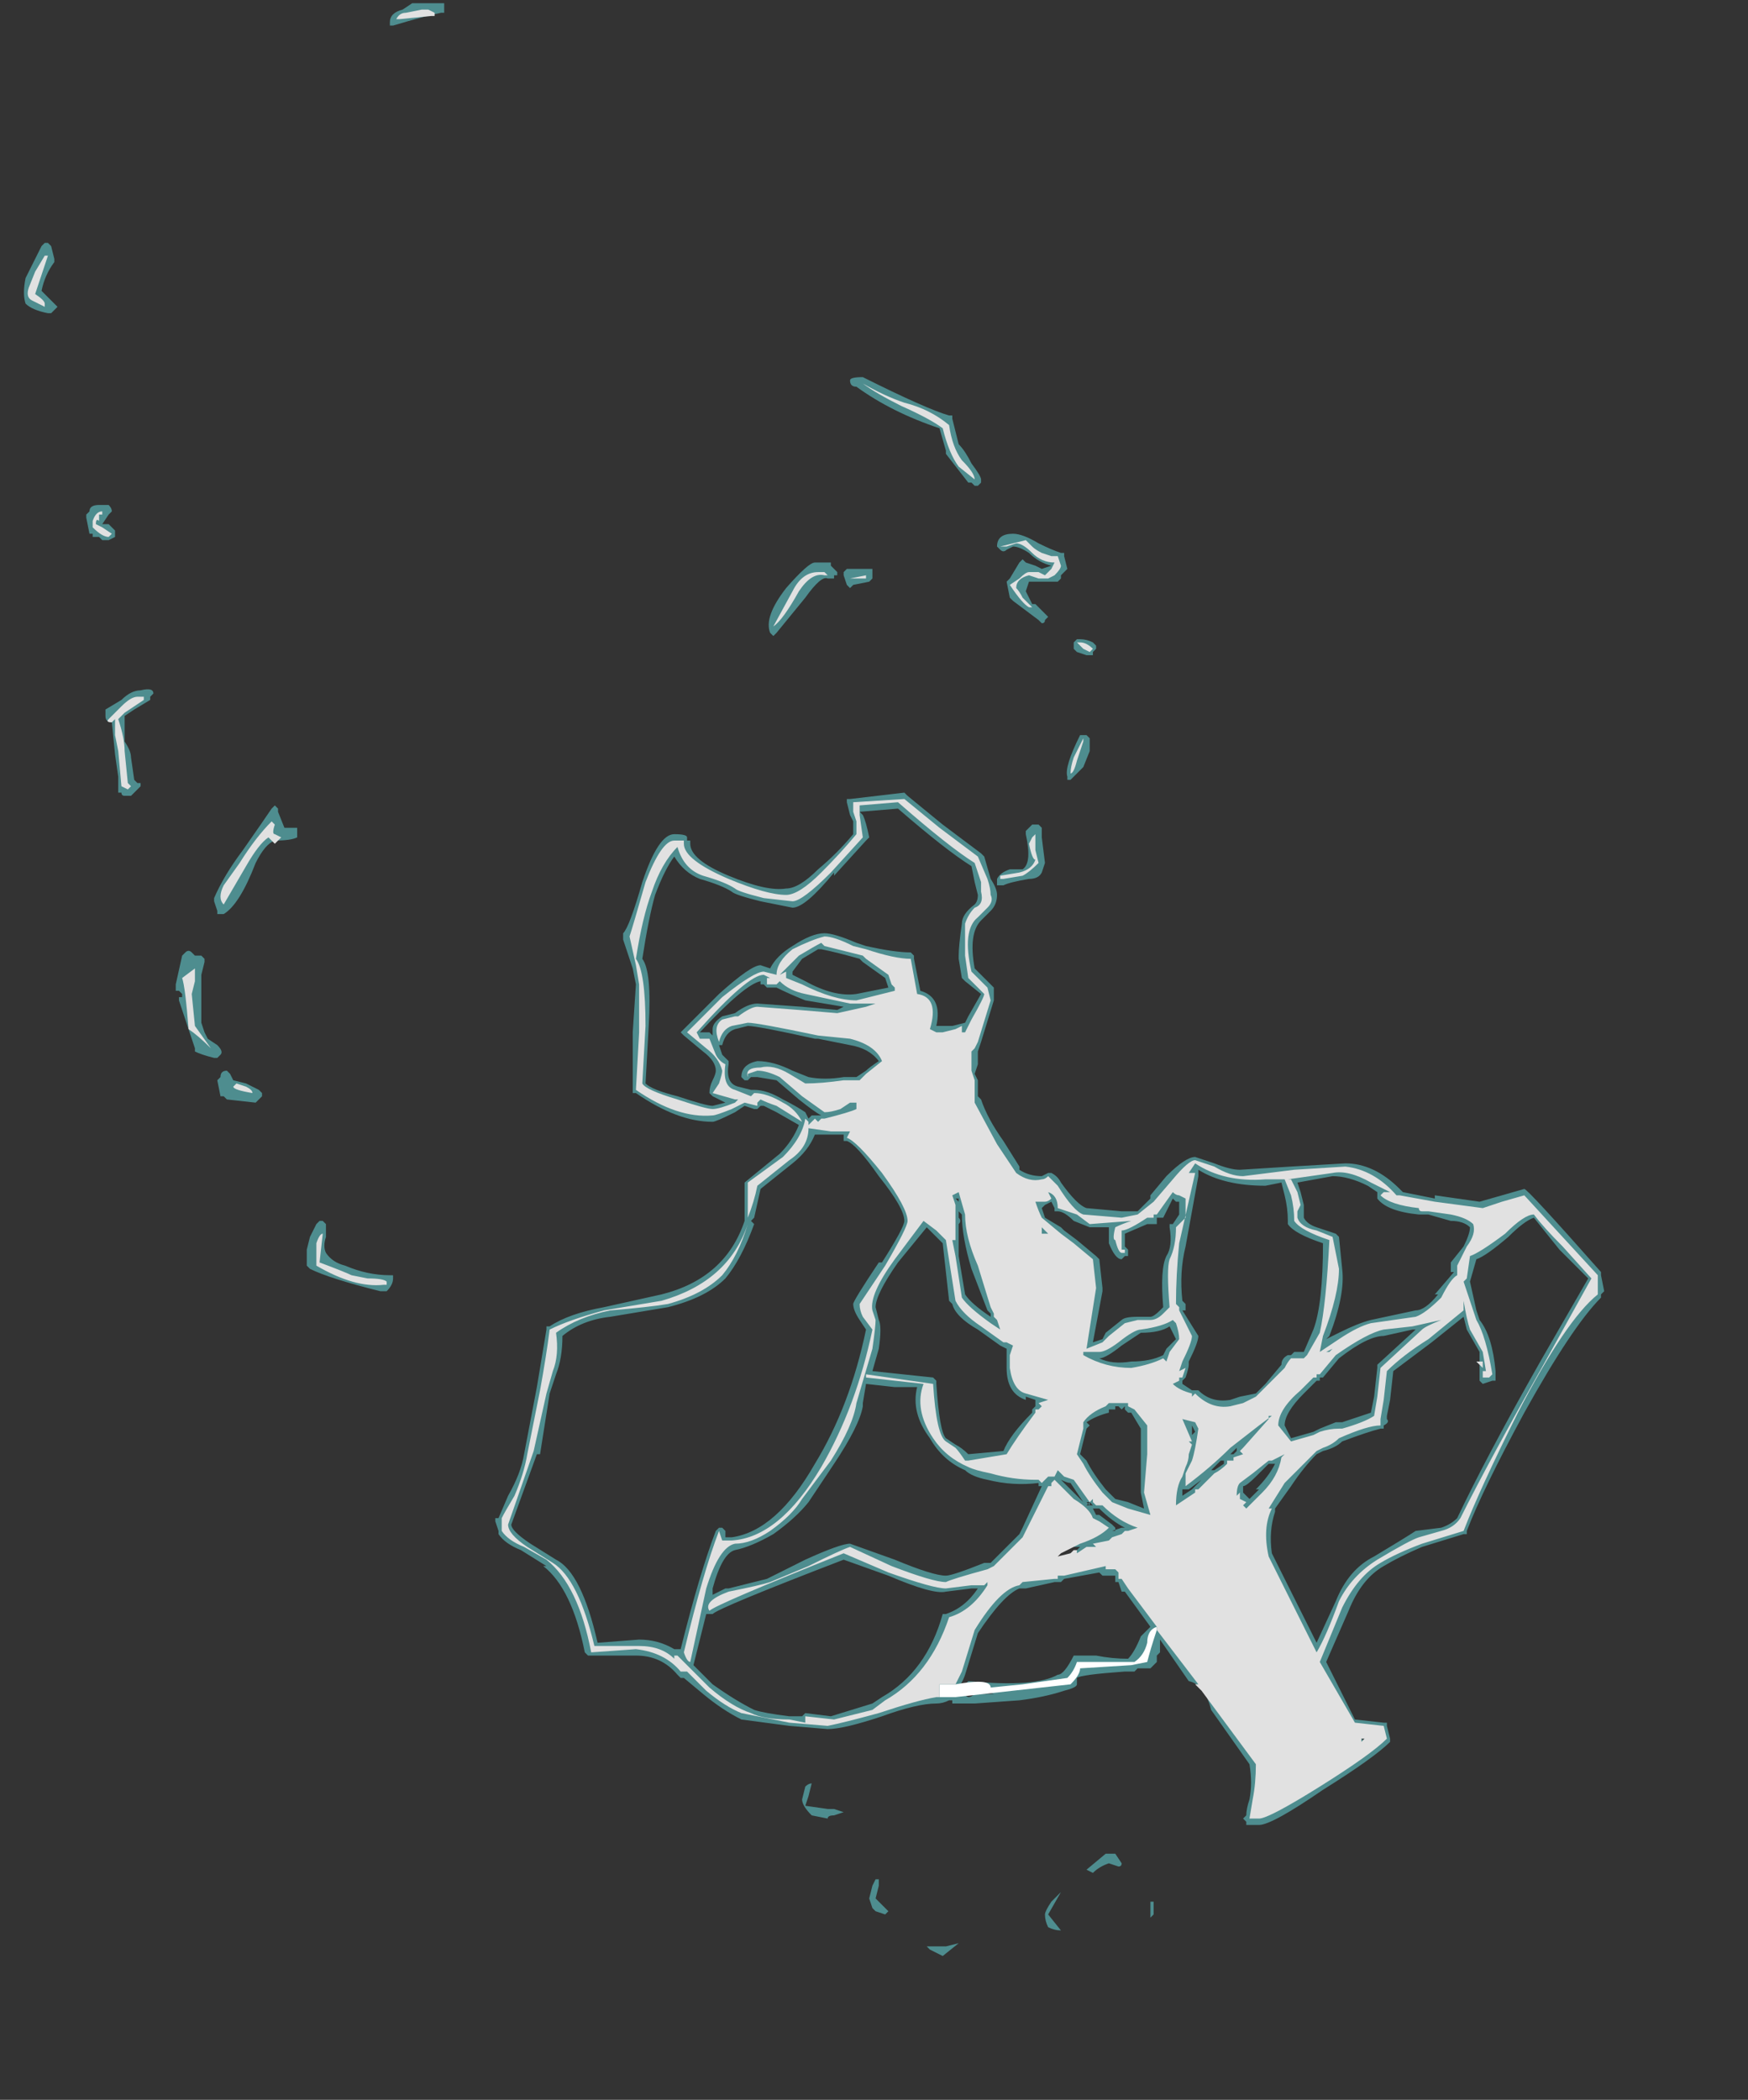 <?xml version="1.0" encoding="UTF-8" standalone="no"?>
<svg xmlns:ffdec="https://www.free-decompiler.com/flash" xmlns:xlink="http://www.w3.org/1999/xlink" ffdec:objectType="frame" height="229.95px" width="191.45px" xmlns="http://www.w3.org/2000/svg">
  <rect width="100%" height="100%" fill="#333333" stroke="none"/>
  <g transform="matrix(1.0, 0.0, 0.0, 1.0, 145.6, 196.35)">
    <use ffdec:characterId="1310" height="30.55" transform="matrix(7.0, 0.0, 0.0, 7.0, -143.15, -196.0)" width="24.75" xlink:href="#shape0"/>
  </g>
  <defs>
    <g id="shape0" transform="matrix(1.0, 0.0, 0.0, 1.0, 20.45, 28.0)">
      <path d="M-7.5 -11.7 L-8.0 -11.8 -8.05 -11.8 Q-8.95 -12.0 -9.1 -12.0 L-9.3 -11.95 Q-9.45 -11.9 -9.5 -11.7 L-9.55 -11.7 -9.5 -11.55 -9.4 -11.45 -9.4 -11.4 Q-9.45 -11.1 -9.25 -11.05 L-9.05 -11.0 -9.0 -11.0 Q-8.8 -11.0 -8.55 -10.85 -8.35 -10.75 -8.2 -10.65 L-8.15 -10.55 -8.1 -10.6 -7.95 -10.6 Q-8.05 -10.65 -8.3 -10.85 L-8.65 -11.15 -8.95 -11.2 -9.05 -11.2 -9.1 -11.15 -9.15 -11.15 -9.2 -11.2 Q-9.2 -11.4 -8.95 -11.45 -8.7 -11.45 -8.4 -11.3 L-8.15 -11.2 Q-7.9 -11.15 -7.6 -11.2 L-7.4 -11.2 -7.25 -11.3 Q-7.2 -11.35 -7.05 -11.45 -7.2 -11.65 -7.5 -11.7 M-8.65 -12.6 L-8.8 -12.6 -8.85 -12.65 -8.9 -12.65 -8.9 -12.7 Q-9.15 -12.65 -9.85 -11.9 L-9.7 -11.9 -9.65 -11.85 -9.65 -11.95 Q-9.65 -12.05 -9.5 -12.15 L-9.3 -12.2 Q-9.1 -12.35 -8.95 -12.35 L-8.25 -12.3 -7.7 -12.25 -7.6 -12.3 -8.2 -12.4 Q-8.45 -12.5 -8.65 -12.6 M-6.9 -12.6 L-6.95 -12.75 -7.3 -13.0 -7.35 -13.05 Q-7.7 -13.15 -7.95 -13.2 L-8.0 -13.2 -8.25 -13.05 -8.4 -12.85 -8.4 -12.8 -8.2 -12.7 Q-7.75 -12.45 -7.4 -12.5 L-6.9 -12.6 M-7.0 -12.95 L-6.95 -13.0 -7.0 -13.0 -7.0 -12.95 M-2.5 -7.3 Q-2.65 -7.2 -2.95 -7.2 L-3.25 -7.0 Q-3.5 -6.8 -3.6 -6.8 -3.4 -6.7 -3.1 -6.75 -2.8 -6.75 -2.6 -6.85 L-2.55 -6.95 -2.4 -7.1 -2.5 -7.3 M-0.75 -9.55 L-1.0 -9.5 Q-1.65 -9.5 -2.05 -9.75 L-2.05 -9.65 -2.25 -8.55 Q-2.35 -8.15 -2.3 -7.7 L-2.25 -7.65 -2.25 -7.55 -2.3 -7.55 -2.05 -7.15 Q-2.05 -7.05 -2.2 -6.75 L-2.2 -6.7 Q-2.2 -6.65 -2.25 -6.5 L-2.3 -6.45 -2.3 -6.4 -2.15 -6.3 -2.05 -6.3 Q-1.85 -6.1 -1.55 -6.15 L-1.4 -6.2 -1.15 -6.25 -1.0 -6.4 -0.75 -6.7 Q-0.75 -6.8 -0.65 -6.85 L-0.6 -6.85 -0.55 -6.9 -0.4 -6.9 -0.25 -7.25 Q-0.1 -7.65 -0.1 -8.6 -0.55 -8.75 -0.65 -8.9 L-0.65 -8.95 Q-0.65 -9.15 -0.7 -9.35 L-0.75 -9.55 M-4.4 -9.5 L-4.45 -9.55 -4.5 -9.4 -4.4 -9.5 M-5.8 -9.0 Q-5.75 -8.95 -5.8 -8.9 L-5.8 -8.4 -5.7 -7.8 Q-5.6 -7.65 -5.3 -7.45 L-5.3 -7.5 -5.35 -7.55 -5.6 -8.2 Q-5.75 -8.7 -5.75 -9.05 L-5.8 -9.1 -5.8 -9.0 M-4.3 -9.1 L-4.3 -9.15 -4.35 -9.25 -4.45 -9.2 -4.5 -9.15 -4.45 -9.0 -4.2 -8.85 -4.15 -8.8 -3.95 -8.65 -3.65 -8.4 -3.6 -8.35 -3.55 -7.9 -3.55 -7.85 -3.7 -7.05 -3.55 -7.1 -3.5 -7.2 -3.25 -7.4 Q-3.2 -7.45 -3.0 -7.45 L-2.8 -7.45 Q-2.75 -7.45 -2.65 -7.55 L-2.6 -7.6 Q-2.65 -8.2 -2.55 -8.4 -2.45 -8.55 -2.5 -8.85 L-2.5 -8.9 -2.45 -8.9 -2.35 -9.05 -2.35 -9.25 -2.4 -9.25 -2.45 -9.3 -2.6 -9.0 -2.7 -9.0 -2.7 -8.9 -2.85 -8.9 -3.2 -8.75 -3.2 -8.55 -3.15 -8.5 -3.15 -8.4 -3.2 -8.4 -3.25 -8.35 Q-3.35 -8.35 -3.45 -8.6 L-3.45 -8.85 -3.75 -8.85 -4.0 -8.95 Q-4.15 -9.1 -4.25 -9.1 L-4.3 -9.1 M-12.1 -6.55 L-12.2 -6.25 -12.35 -5.3 -12.4 -5.3 -12.8 -4.2 Q-12.8 -4.1 -12.5 -3.9 L-12.1 -3.65 Q-11.7 -3.45 -11.45 -2.35 L-10.8 -2.4 Q-10.5 -2.4 -10.25 -2.25 L-10.15 -2.25 Q-9.85 -3.45 -9.6 -4.1 L-9.55 -4.15 -9.5 -4.15 -9.45 -4.1 -9.45 -4.0 -9.35 -4.0 Q-8.65 -4.1 -8.05 -5.15 -7.5 -6.05 -7.25 -7.25 L-7.35 -7.4 Q-7.45 -7.55 -7.45 -7.65 -7.45 -7.7 -7.05 -8.3 L-7.0 -8.3 Q-6.65 -8.85 -6.65 -8.95 -6.65 -9.15 -7.05 -9.65 -7.4 -10.15 -7.55 -10.2 L-7.6 -10.2 -7.6 -10.3 -8.05 -10.3 Q-8.15 -10.05 -8.4 -9.85 L-8.9 -9.45 -9.0 -9.0 -9.05 -8.95 -9.0 -8.9 Q-9.2 -8.35 -9.45 -8.05 -9.75 -7.75 -10.35 -7.6 L-11.25 -7.45 Q-11.7 -7.4 -12.0 -7.15 -12.0 -6.8 -12.1 -6.55 M-17.7 -13.1 L-17.65 -13.1 -17.6 -13.05 -17.6 -13.0 -17.65 -12.8 -17.65 -12.05 -17.6 -11.9 -17.55 -11.8 -17.4 -11.7 Q-17.3 -11.6 -17.35 -11.55 L-17.4 -11.5 -17.45 -11.5 Q-17.65 -11.55 -17.75 -11.6 L-17.75 -11.65 Q-17.95 -12.25 -18.0 -12.4 L-18.0 -12.45 -17.95 -12.45 -17.95 -12.5 -18.0 -12.55 -18.05 -12.55 -18.05 -12.65 -17.95 -13.1 -17.9 -13.15 Q-17.85 -13.2 -17.8 -13.15 L-17.75 -13.1 -17.7 -13.1 M-15.85 -8.9 L-15.8 -8.95 -15.75 -8.95 -15.7 -8.9 -15.7 -8.7 Q-15.75 -8.55 -15.7 -8.45 -15.6 -8.3 -15.4 -8.25 -15.05 -8.1 -14.7 -8.1 L-14.65 -8.1 -14.65 -8.05 Q-14.65 -7.95 -14.75 -7.85 L-14.85 -7.85 Q-15.65 -8.05 -15.95 -8.2 L-16.0 -8.25 -16.0 -8.5 -15.95 -8.7 -15.85 -8.9 M-17.25 -11.3 L-17.2 -11.25 -17.15 -11.15 -16.95 -11.1 -16.75 -11.0 -16.7 -10.95 -16.7 -10.9 -16.8 -10.8 -17.25 -10.85 -17.3 -10.9 -17.35 -10.9 -17.4 -11.15 -17.35 -11.2 Q-17.35 -11.3 -17.25 -11.3 M-16.5 -15.45 L-16.45 -15.4 -16.45 -15.35 -16.35 -15.1 -16.15 -15.1 -16.15 -14.95 Q-16.25 -14.9 -16.5 -14.9 -16.65 -14.85 -16.8 -14.55 -17.05 -13.9 -17.3 -13.75 L-17.4 -13.75 -17.4 -13.8 -17.45 -13.95 -17.45 -14.0 Q-17.3 -14.35 -17.0 -14.75 -16.65 -15.25 -16.55 -15.4 L-16.5 -15.45 M-18.45 -17.1 L-18.7 -16.95 -18.85 -16.85 -18.85 -16.45 Q-18.75 -16.3 -18.75 -16.2 L-18.7 -15.85 -18.65 -15.8 -18.6 -15.8 -18.6 -15.75 -18.75 -15.6 -18.85 -15.6 Q-18.9 -15.6 -18.9 -15.65 L-18.95 -15.65 -18.95 -15.9 -19.0 -16.25 -19.05 -16.75 Q-19.15 -16.75 -19.15 -16.85 L-19.15 -16.95 -18.9 -17.1 Q-18.75 -17.25 -18.6 -17.25 -18.4 -17.3 -18.4 -17.2 L-18.45 -17.15 -18.45 -17.1 M-19.15 -20.15 L-19.1 -20.15 Q-19.05 -20.1 -19.05 -20.05 L-19.1 -20.0 -19.2 -19.85 -19.1 -19.85 -19.0 -19.75 -19.0 -19.65 -19.1 -19.6 -19.2 -19.6 -19.25 -19.65 -19.35 -19.65 -19.35 -19.7 -19.4 -19.7 -19.45 -19.95 -19.45 -20.0 -19.4 -20.05 Q-19.4 -20.15 -19.25 -20.15 L-19.15 -20.15 M-20.4 -23.3 Q-20.45 -23.45 -20.4 -23.7 L-20.15 -24.2 -20.1 -24.25 -20.05 -24.25 -20.0 -24.2 -19.95 -24.0 -19.95 -23.95 Q-20.1 -23.75 -20.15 -23.5 L-19.9 -23.25 -20.0 -23.15 -20.05 -23.15 Q-20.3 -23.2 -20.4 -23.3 M-13.9 -28.0 L-13.85 -28.0 -13.85 -27.85 -13.9 -27.85 Q-14.15 -27.8 -14.65 -27.65 L-14.7 -27.65 -14.7 -27.7 Q-14.7 -27.85 -14.5 -27.9 L-14.35 -28.0 -13.9 -28.0 M-4.6 -15.15 L-4.55 -15.15 -4.5 -15.1 -4.5 -14.95 -4.45 -14.55 -4.5 -14.4 Q-4.55 -14.3 -4.7 -14.3 -5.0 -14.25 -5.1 -14.2 L-5.2 -14.2 -5.2 -14.3 Q-5.15 -14.4 -5.0 -14.45 L-4.8 -14.45 Q-4.65 -14.55 -4.75 -15.0 L-4.75 -15.05 -4.65 -15.15 -4.6 -15.15 M-3.75 -16.3 L-3.85 -16.05 -4.05 -15.85 -4.1 -15.85 -4.1 -15.9 Q-4.15 -16.05 -3.9 -16.55 L-3.8 -16.55 -3.75 -16.5 -3.75 -16.3 M-4.0 -17.9 L-4.0 -18.0 -3.95 -18.05 -3.9 -18.05 Q-3.8 -18.05 -3.7 -18.0 L-3.65 -17.95 -3.65 -17.9 -3.7 -17.85 -3.7 -17.8 -3.8 -17.8 -3.95 -17.85 -4.0 -17.9 M-4.95 -19.5 L-5.05 -19.45 Q-5.1 -19.4 -5.15 -19.45 L-5.2 -19.5 Q-5.2 -19.7 -4.95 -19.7 -4.8 -19.7 -4.55 -19.55 -4.35 -19.45 -4.2 -19.4 L-4.15 -19.4 -4.15 -19.35 -4.1 -19.15 -4.2 -19.05 -4.2 -19.0 -4.25 -18.95 -4.7 -18.95 -4.75 -18.8 -4.65 -18.6 -4.6 -18.6 -4.4 -18.4 -4.45 -18.35 Q-4.45 -18.3 -4.5 -18.3 L-4.55 -18.35 -4.95 -18.65 -5.0 -18.7 -5.05 -18.95 -5.0 -19.0 -4.85 -19.25 -4.8 -19.3 -4.75 -19.25 -4.6 -19.2 -4.5 -19.15 -4.35 -19.2 Q-4.55 -19.25 -4.7 -19.4 -4.85 -19.5 -4.95 -19.5 M-9.85 -14.3 Q-10.1 -14.4 -10.25 -14.65 -10.4 -14.45 -10.55 -14.05 -10.65 -13.7 -10.75 -13.05 -10.6 -12.85 -10.65 -12.0 L-10.7 -11.1 Q-10.6 -11.0 -10.2 -10.9 -9.75 -10.75 -9.65 -10.75 L-9.45 -10.8 -9.65 -10.9 -9.7 -10.95 Q-9.7 -11.05 -9.65 -11.15 -9.6 -11.25 -9.6 -11.3 -9.6 -11.45 -9.8 -11.6 L-10.1 -11.85 -10.15 -11.9 -9.55 -12.5 Q-9.05 -12.95 -8.9 -12.95 L-8.75 -12.9 Q-8.65 -13.1 -8.4 -13.25 -8.1 -13.45 -7.9 -13.45 -7.75 -13.45 -7.4 -13.3 L-7.25 -13.25 Q-6.8 -13.15 -6.55 -13.15 L-6.5 -13.1 -6.5 -13.05 -6.4 -12.55 Q-6.05 -12.45 -6.15 -12.0 L-5.9 -12.0 -5.7 -12.05 -5.65 -12.15 -5.45 -12.5 -5.7 -12.7 -5.75 -12.75 -5.8 -13.05 -5.8 -13.1 Q-5.8 -13.25 -5.75 -13.6 -5.75 -13.75 -5.55 -13.9 -5.5 -13.95 -5.5 -14.05 L-5.55 -14.25 -5.6 -14.5 Q-6.0 -14.75 -6.75 -15.4 L-7.35 -15.35 -7.3 -15.3 Q-7.25 -15.2 -7.2 -14.95 L-7.25 -14.9 -7.75 -14.35 -7.75 -14.4 Q-8.2 -13.85 -8.4 -13.85 L-8.9 -13.95 Q-9.3 -14.05 -9.35 -14.1 -9.5 -14.2 -9.85 -14.3 M-7.75 -19.05 L-7.75 -19.0 -7.85 -19.0 Q-7.95 -19.05 -8.2 -18.7 L-8.65 -18.15 -8.7 -18.1 -8.75 -18.15 Q-8.85 -18.4 -8.5 -18.85 -8.15 -19.25 -8.05 -19.25 L-7.8 -19.25 -7.8 -19.2 -7.7 -19.1 -7.7 -19.05 -7.75 -19.05 M-7.6 -19.05 L-7.6 -19.1 -7.55 -19.15 -7.15 -19.15 -7.15 -19.0 -7.2 -18.95 -7.45 -18.9 -7.5 -18.85 -7.55 -18.9 -7.6 -19.05 M-7.3 -22.15 Q-6.3 -21.65 -5.95 -21.55 L-5.9 -21.55 -5.9 -21.5 -5.8 -21.1 Q-5.7 -21.0 -5.6 -20.8 -5.45 -20.6 -5.45 -20.55 L-5.45 -20.5 -5.5 -20.45 -5.55 -20.45 -5.6 -20.5 -5.65 -20.5 -6.0 -20.95 -6.0 -21.0 -6.1 -21.35 Q-6.85 -21.6 -7.4 -22.0 -7.5 -22.0 -7.5 -22.1 -7.5 -22.15 -7.3 -22.15 M0.6 -0.85 L0.5 -0.85 0.55 -0.8 0.6 -0.85 M2.8 -8.7 Q2.45 -8.4 2.3 -8.35 L2.2 -8.0 2.3 -7.55 2.35 -7.4 Q2.55 -7.15 2.6 -6.6 L2.6 -6.45 2.55 -6.45 2.4 -6.4 2.35 -6.45 2.35 -6.7 2.3 -6.75 2.35 -6.75 2.35 -6.9 2.15 -7.25 2.1 -7.45 1.6 -7.05 1.0 -6.6 0.95 -6.15 0.9 -5.9 0.9 -5.85 Q0.95 -5.8 0.85 -5.75 L0.85 -5.7 0.8 -5.7 Q0.6 -5.65 0.2 -5.5 0.1 -5.4 -0.1 -5.35 L-0.2 -5.3 Q-0.4 -5.1 -0.6 -4.8 L-0.85 -4.45 -0.85 -4.4 Q-0.95 -4.1 -0.9 -3.75 L-0.2 -2.35 0.1 -3.0 Q0.3 -3.5 0.7 -3.7 1.2 -4.0 1.35 -4.1 L1.75 -4.15 Q1.9 -4.2 2.0 -4.3 2.45 -5.25 3.3 -6.75 L4.05 -8.05 3.6 -8.5 3.2 -9.0 Q3.05 -8.95 2.8 -8.7 M1.3 -7.25 L0.85 -7.15 Q0.6 -7.15 0.15 -6.8 L-0.1 -6.5 -0.15 -6.5 -0.15 -6.45 -0.2 -6.45 -0.4 -6.25 Q-0.7 -5.95 -0.7 -5.75 L-0.6 -5.55 -0.25 -5.65 -0.15 -5.7 0.1 -5.8 0.2 -5.8 0.65 -5.95 0.7 -6.2 0.75 -6.65 0.75 -6.7 1.35 -7.25 1.3 -7.25 M1.55 -9.05 L1.4 -9.05 Q0.9 -9.1 0.75 -9.3 L0.75 -9.4 0.6 -9.5 Q0.3 -9.65 0.05 -9.65 L-0.5 -9.55 -0.45 -9.4 -0.4 -9.2 -0.4 -9.0 Q-0.35 -8.9 -0.2 -8.85 L0.1 -8.75 0.15 -8.7 0.2 -8.2 Q0.25 -7.8 0.0 -7.15 L-0.05 -7.1 0.15 -7.2 Q0.45 -7.35 0.65 -7.4 L1.35 -7.55 Q1.5 -7.55 1.7 -7.8 L1.65 -7.8 1.95 -8.15 1.9 -8.15 1.9 -8.3 2.1 -8.55 Q2.2 -8.75 2.2 -8.85 2.1 -8.95 1.9 -8.95 L1.55 -9.05 M1.65 -9.3 L1.65 -9.35 2.35 -9.25 3.05 -9.45 Q3.1 -9.45 4.25 -8.15 L4.25 -8.1 4.3 -7.85 4.25 -7.8 4.25 -7.75 Q3.8 -7.3 3.05 -5.95 2.4 -4.75 2.15 -4.1 L2.15 -4.05 2.1 -4.05 1.45 -3.85 Q1.1 -3.7 0.85 -3.55 0.5 -3.35 0.3 -2.85 L-0.05 -2.05 0.4 -1.15 0.85 -1.1 0.9 -1.1 0.9 -1.05 0.95 -0.85 0.95 -0.8 Q0.7 -0.55 -0.1 -0.05 -0.9 0.5 -1.1 0.5 L-1.3 0.5 -1.3 0.45 -1.35 0.4 -1.3 0.35 Q-1.3 0.25 -1.25 0.1 -1.2 -0.15 -1.25 -0.45 L-1.85 -1.3 Q-1.95 -1.7 -2.2 -1.75 L-2.65 -2.4 -2.65 -2.2 -2.7 -2.15 -2.7 -2.05 -2.8 -1.95 -3.0 -1.95 -3.05 -1.9 -3.2 -1.9 Q-3.9 -1.85 -3.95 -1.8 L-3.95 -1.7 Q-3.95 -1.65 -4.15 -1.6 -4.45 -1.5 -4.85 -1.45 L-5.55 -1.4 -5.9 -1.4 -5.9 -1.45 -5.95 -1.45 Q-6.05 -1.4 -6.15 -1.4 -6.45 -1.4 -7.0 -1.2 -7.6 -1.0 -7.85 -1.0 L-8.45 -1.05 -9.2 -1.15 Q-9.5 -1.3 -9.8 -1.55 L-10.1 -1.8 -10.15 -1.8 -10.2 -1.85 Q-10.45 -2.15 -10.85 -2.15 L-11.6 -2.15 -11.65 -2.2 Q-11.85 -3.2 -12.3 -3.55 L-12.25 -3.55 -12.65 -3.8 Q-12.9 -3.9 -13.0 -4.05 L-13.0 -4.1 -13.05 -4.25 -13.05 -4.3 -13.0 -4.3 -12.85 -4.65 Q-12.65 -5.0 -12.6 -5.3 L-12.4 -6.35 -12.25 -7.25 -12.25 -7.3 -12.2 -7.3 Q-11.9 -7.5 -11.35 -7.6 L-10.45 -7.8 Q-9.45 -8.05 -9.15 -8.95 L-9.15 -9.55 -8.6 -10.0 Q-8.4 -10.2 -8.3 -10.45 L-8.65 -10.65 -8.85 -10.75 -8.9 -10.75 -8.95 -10.7 -9.0 -10.7 -9.15 -10.75 -9.3 -10.65 Q-9.6 -10.5 -9.65 -10.5 -10.2 -10.5 -10.85 -10.95 L-10.9 -10.95 -10.9 -11.9 -10.85 -12.65 -10.9 -12.9 -11.05 -13.35 -11.05 -13.45 Q-10.95 -13.55 -10.75 -14.25 -10.5 -15.0 -10.25 -15.0 -10.05 -15.0 -10.05 -14.95 L-10.05 -14.9 -10.0 -14.9 -10.0 -14.85 Q-10.0 -14.6 -9.4 -14.35 -8.8 -14.1 -8.5 -14.15 -8.3 -14.15 -8.0 -14.45 -7.7 -14.7 -7.45 -15.0 L-7.45 -15.2 -7.5 -15.3 -7.55 -15.5 -7.55 -15.55 -7.5 -15.55 -6.65 -15.65 -6.6 -15.6 -6.05 -15.15 -5.45 -14.7 -5.4 -14.65 -5.3 -14.3 Q-5.2 -14.15 -5.2 -14.05 -5.2 -13.9 -5.3 -13.8 L-5.45 -13.65 Q-5.65 -13.45 -5.55 -12.9 L-5.25 -12.6 -5.25 -12.4 -5.45 -11.75 -5.5 -11.6 -5.5 -11.4 -5.55 -11.25 -5.5 -11.15 -5.5 -10.9 -5.45 -10.85 Q-5.35 -10.55 -5.1 -10.2 L-4.85 -9.8 -4.85 -9.75 Q-4.7 -9.65 -4.5 -9.65 L-4.4 -9.7 -4.35 -9.7 Q-4.25 -9.65 -4.2 -9.55 -3.95 -9.2 -3.8 -9.15 L-3.25 -9.1 -3.0 -9.1 -2.8 -9.3 -2.8 -9.35 -2.55 -9.65 Q-2.25 -9.95 -2.1 -9.95 L-1.8 -9.85 Q-1.55 -9.75 -1.4 -9.75 L-0.6 -9.8 0.25 -9.85 Q0.7 -9.85 1.1 -9.45 L1.15 -9.4 1.65 -9.3 M-5.85 -9.3 L-5.8 -9.25 -5.8 -9.3 -5.85 -9.3 M-9.65 -2.8 L-9.75 -2.8 -9.95 -2.0 -9.65 -1.7 Q-9.3 -1.45 -9.0 -1.3 -8.85 -1.25 -8.45 -1.2 L-8.25 -1.2 -8.2 -1.25 -7.8 -1.2 -7.15 -1.4 -7.0 -1.5 Q-6.3 -1.9 -6.05 -2.8 L-6.0 -2.8 Q-5.7 -2.9 -5.5 -3.2 L-5.6 -3.2 -6.0 -3.15 Q-6.2 -3.1 -6.9 -3.4 L-7.6 -3.65 Q-9.55 -2.9 -9.65 -2.8 M-6.8 -6.35 L-7.25 -6.4 -7.3 -6.1 -7.3 -6.05 Q-7.35 -5.75 -7.75 -5.15 L-8.15 -4.55 Q-8.35 -4.3 -8.7 -4.05 -9.05 -3.85 -9.3 -3.8 -9.5 -3.75 -9.65 -3.2 L-9.65 -3.1 -9.45 -3.2 -9.4 -3.2 -8.8 -3.35 -8.2 -3.65 Q-7.65 -3.9 -7.5 -3.9 L-6.8 -3.65 Q-6.2 -3.4 -6.0 -3.4 -5.9 -3.4 -5.4 -3.6 L-5.3 -3.6 -4.85 -4.05 -4.8 -4.15 -4.5 -4.8 -4.55 -4.8 -4.55 -4.85 Q-4.95 -4.8 -5.35 -4.9 -5.6 -4.95 -5.7 -5.05 -6.05 -5.2 -6.25 -5.55 -6.55 -5.95 -6.45 -6.35 L-6.8 -6.35 M-6.1 -8.65 L-6.3 -8.85 -6.75 -8.3 Q-7.1 -7.8 -7.1 -7.6 L-7.05 -7.4 Q-7.0 -7.3 -7.05 -6.95 L-7.15 -6.6 -6.2 -6.5 -6.15 -6.45 -6.15 -6.4 Q-6.1 -5.65 -6.0 -5.55 L-5.85 -5.45 Q-5.75 -5.4 -5.65 -5.3 L-5.1 -5.35 Q-5.0 -5.6 -4.65 -5.95 L-4.65 -6.0 -4.6 -6.05 -4.6 -6.15 -4.75 -6.2 -4.75 -6.15 Q-5.05 -6.25 -5.05 -6.65 L-5.05 -6.95 -5.15 -7.0 -5.5 -7.25 Q-5.85 -7.45 -5.9 -7.65 L-5.95 -7.7 -6.05 -8.6 -6.1 -8.65 M-8.1 -0.15 L-8.15 0.05 -8.2 0.2 -7.85 0.25 -7.75 0.25 -7.6 0.3 -7.75 0.35 Q-7.85 0.35 -7.85 0.4 L-8.1 0.35 Q-8.25 0.2 -8.25 0.1 L-8.2 -0.1 Q-8.15 -0.15 -8.1 -0.15 M-2.15 -5.6 L-2.1 -5.65 -2.15 -5.75 -2.15 -5.6 M-1.45 -5.35 L-1.45 -5.4 -1.55 -5.3 -1.5 -5.3 -1.45 -5.35 M-1.7 -5.2 L-1.85 -5.05 -1.8 -5.05 -1.65 -5.15 -1.65 -5.2 -1.7 -5.2 M-4.2 -4.9 L-3.85 -4.55 -4.05 -4.85 Q-4.1 -4.85 -4.2 -4.9 M-4.65 -4.95 L-4.55 -4.95 -4.6 -5.05 -4.65 -4.95 M-3.8 -5.8 L-3.75 -5.75 -3.8 -5.7 -3.9 -5.3 -3.8 -5.2 Q-3.7 -5.0 -3.5 -4.75 L-3.35 -4.6 -3.15 -4.55 -2.9 -4.45 -2.95 -4.7 -2.95 -5.7 -3.1 -5.95 -3.15 -5.95 -3.2 -6.0 -3.2 -6.05 -3.25 -6.0 -3.3 -6.05 -3.35 -6.05 -3.35 -6.0 -3.45 -6.0 -3.45 -5.95 Q-3.65 -5.9 -3.8 -5.8 M-3.05 -6.9 L-3.05 -6.9 M-1.0 -4.65 L-1.0 -4.65 M-0.9 -5.15 L-0.95 -5.15 -1.15 -4.95 Q-1.3 -4.8 -1.35 -4.8 L-1.35 -4.7 -1.25 -4.6 -1.1 -4.75 -1.15 -4.75 Q-0.95 -4.95 -0.85 -5.15 L-0.9 -5.15 M-0.6 -5.2 L-0.55 -5.15 -0.5 -5.2 -0.6 -5.2 M-1.8 -4.5 L-1.8 -4.5 M-2.0 -4.9 L-2.2 -4.75 -2.3 -4.75 -2.3 -4.65 -2.15 -4.75 -2.0 -4.9 M-3.7 -4.5 L-3.75 -4.55 -3.75 -4.5 -3.8 -4.55 -3.75 -4.55 -3.8 -4.5 -3.7 -4.5 M-3.6 -4.45 L-3.7 -4.45 -3.65 -4.35 -3.6 -4.35 -3.4 -4.2 -3.35 -4.15 -3.35 -4.1 -3.4 -4.1 -3.25 -4.15 -3.2 -4.15 Q-3.4 -4.25 -3.6 -4.45 M-4.05 -3.85 L-4.25 -3.8 -4.25 -3.7 -4.2 -3.65 -4.15 -3.7 -3.95 -3.8 -3.9 -3.85 -4.05 -3.85 M-3.2 -3.15 L-3.25 -3.15 -3.3 -3.3 -3.35 -3.3 -3.35 -3.4 -3.55 -3.4 -3.6 -3.45 -4.15 -3.35 -4.2 -3.3 -4.3 -3.3 -4.75 -3.2 -4.85 -3.2 Q-5.1 -3.1 -5.5 -2.5 L-5.7 -1.85 Q-5.75 -1.7 -5.85 -1.6 L-5.65 -1.5 Q-5.6 -1.5 -5.55 -1.55 L-5.25 -1.55 -5.65 -1.65 -5.7 -1.7 -5.65 -1.75 Q-4.6 -1.65 -4.25 -1.85 -4.15 -1.85 -4.0 -2.15 L-3.65 -2.15 Q-3.4 -2.1 -3.15 -2.1 -3.05 -2.2 -2.95 -2.45 L-2.8 -2.6 -3.2 -3.15 M-2.75 1.7 L-2.75 1.9 -2.8 1.95 -2.8 1.7 -2.75 1.7 M-3.45 1.1 Q-3.6 1.15 -3.7 1.25 L-3.8 1.2 -3.5 0.95 -3.35 0.95 -3.25 1.1 Q-3.25 1.15 -3.3 1.15 L-3.45 1.1 M-4.45 1.9 Q-4.45 1.85 -4.35 1.7 L-4.2 1.55 -4.4 1.9 -4.2 2.15 Q-4.3 2.15 -4.4 2.1 -4.45 2.0 -4.45 1.9 M-7.05 1.45 L-7.1 1.65 -6.9 1.85 -6.95 1.9 -7.1 1.85 -7.15 1.8 -7.2 1.65 -7.15 1.45 -7.1 1.35 -7.05 1.35 -7.05 1.45 M-6.05 2.55 L-6.25 2.45 -6.3 2.4 -6.0 2.4 -5.8 2.35 -6.05 2.55" fill="#6be7eb" fill-opacity="0.502" fill-rule="evenodd" stroke="none"/>
      <path d="M-6.05 -1.5 L-6.1 -1.5 -6.1 -1.6 Q-6.1 -1.8 -6.1 -1.7 L-5.85 -1.7 Q-5.3 -1.8 -5.3 -1.65 L-4.8 -1.7 -4.1 -1.8 Q-4.0 -1.9 -3.95 -2.05 L-3.05 -2.05 Q-2.9 -2.15 -2.85 -2.35 -2.85 -2.55 -2.7 -2.6 L-2.7 -2.55 Q-2.8 -2.25 -2.85 -2.05 L-3.1 -2.0 -3.9 -1.95 Q-3.9 -1.85 -4.05 -1.7 L-5.85 -1.5 -6.05 -1.5" fill="#ffffff" fill-rule="evenodd" stroke="none"/>
      <path d="M-6.05 -1.5 L-6.15 -1.5 Q-6.45 -1.45 -7.05 -1.25 -7.6 -1.1 -7.85 -1.05 L-8.45 -1.1 -9.2 -1.25 Q-9.45 -1.35 -9.75 -1.6 L-10.05 -1.9 -10.15 -1.9 Q-10.4 -2.2 -10.85 -2.25 L-11.55 -2.2 Q-11.75 -3.25 -12.25 -3.65 L-12.6 -3.85 Q-12.85 -3.95 -12.95 -4.1 L-12.95 -4.3 Q-12.9 -4.4 -12.75 -4.65 -12.6 -5.0 -12.55 -5.3 L-12.35 -6.3 Q-12.25 -6.85 -12.2 -7.25 -11.9 -7.4 -11.35 -7.55 L-10.45 -7.7 Q-9.4 -8.0 -9.1 -8.9 -9.25 -8.4 -9.5 -8.1 -9.8 -7.8 -10.35 -7.65 -10.65 -7.6 -11.25 -7.55 -11.75 -7.45 -12.1 -7.2 -12.05 -6.85 -12.15 -6.6 L-12.25 -6.25 -12.45 -5.35 -12.85 -4.2 Q-12.85 -4.05 -12.55 -3.85 L-12.15 -3.6 Q-11.75 -3.35 -11.5 -2.3 L-10.8 -2.3 Q-10.45 -2.3 -10.25 -2.1 L-10.25 -2.15 -10.2 -2.15 -9.7 -1.65 Q-9.35 -1.35 -9.05 -1.25 -8.85 -1.15 -8.45 -1.15 L-8.2 -1.1 -8.2 -1.2 -7.75 -1.15 -7.15 -1.3 -6.95 -1.45 Q-6.25 -1.85 -5.95 -2.75 -5.6 -2.85 -5.35 -3.25 L-5.35 -3.3 -5.4 -3.25 -5.6 -3.25 -6.0 -3.2 Q-6.2 -3.2 -6.9 -3.45 L-7.6 -3.75 Q-9.6 -2.95 -9.7 -2.85 -9.8 -3.0 -9.4 -3.15 -8.9 -3.25 -8.75 -3.3 L-8.15 -3.55 Q-7.65 -3.8 -7.5 -3.85 L-6.85 -3.55 Q-6.2 -3.3 -6.0 -3.3 -5.9 -3.35 -5.35 -3.5 L-5.25 -3.55 -4.8 -4.0 -4.4 -4.8 -4.35 -4.8 -4.35 -4.85 -4.3 -4.9 -4.0 -4.6 Q-3.75 -4.45 -3.7 -4.3 L-3.6 -4.25 -3.45 -4.15 Q-3.6 -4.0 -3.9 -3.9 L-4.2 -3.75 -4.25 -3.7 -4.05 -3.75 -4.0 -3.8 -3.95 -3.8 -3.95 -3.75 -3.8 -3.85 -3.65 -3.85 -3.7 -3.9 -3.45 -3.95 -3.4 -4.0 -3.25 -4.05 -3.2 -4.1 -3.15 -4.1 -3.0 -4.15 Q-3.3 -4.25 -3.55 -4.5 L-3.65 -4.5 -3.7 -4.55 -3.7 -4.6 -3.75 -4.55 -4.0 -4.9 -4.15 -4.95 -4.25 -5.05 -4.3 -4.95 -4.4 -4.95 -4.5 -4.85 -4.55 -4.9 -4.6 -4.9 Q-4.95 -4.9 -5.3 -5.0 -5.55 -5.05 -5.65 -5.1 -6.0 -5.25 -6.2 -5.55 -6.5 -6.0 -6.35 -6.4 L-7.25 -6.5 -7.25 -6.55 -6.2 -6.4 Q-6.15 -5.6 -6.0 -5.5 L-5.85 -5.4 Q-5.8 -5.35 -5.7 -5.2 L-5.65 -5.2 -5.05 -5.3 Q-4.9 -5.55 -4.6 -5.95 L-4.6 -6.0 -4.55 -6.0 -4.5 -6.05 -4.55 -6.1 -4.4 -6.15 -4.75 -6.25 Q-4.95 -6.3 -5.0 -6.65 L-5.0 -6.85 -4.95 -7.0 -5.05 -7.05 -5.1 -7.05 -5.45 -7.3 Q-5.75 -7.5 -5.85 -7.7 L-6.0 -8.65 -6.15 -8.8 -6.35 -8.95 -6.8 -8.35 Q-7.2 -7.8 -7.15 -7.55 L-7.1 -7.4 Q-7.1 -7.3 -7.15 -6.95 L-7.4 -6.1 Q-7.45 -5.75 -7.8 -5.2 L-8.25 -4.6 Q-8.4 -4.35 -8.75 -4.1 -9.05 -3.9 -9.3 -3.9 -9.55 -3.85 -9.75 -3.2 L-10.0 -2.05 Q-10.05 -2.05 -10.1 -2.2 -9.8 -3.45 -9.55 -4.1 L-9.5 -3.95 -9.35 -3.95 Q-8.6 -4.0 -7.95 -5.1 -7.4 -6.05 -7.15 -7.25 L-7.3 -7.45 Q-7.35 -7.55 -7.35 -7.65 L-6.95 -8.25 Q-6.6 -8.85 -6.6 -8.95 -6.6 -9.15 -7.0 -9.7 -7.4 -10.2 -7.55 -10.25 L-7.5 -10.35 -7.8 -10.35 -8.15 -10.4 Q-8.15 -10.1 -8.45 -9.9 L-8.95 -9.5 Q-9.0 -9.25 -9.1 -9.0 L-9.1 -9.55 -8.55 -9.95 Q-8.25 -10.25 -8.2 -10.55 L-8.15 -10.5 -8.15 -10.45 -8.05 -10.55 -8.0 -10.5 -7.95 -10.55 -7.9 -10.55 Q-7.5 -10.65 -7.4 -10.7 L-7.4 -10.8 -7.5 -10.8 -7.65 -10.7 Q-7.8 -10.65 -7.9 -10.65 L-8.25 -10.9 -8.6 -11.2 Q-8.8 -11.3 -8.95 -11.3 L-9.1 -11.25 -9.1 -11.2 Q-9.15 -11.35 -8.9 -11.35 -8.7 -11.4 -8.45 -11.25 L-8.2 -11.1 Q-7.95 -11.1 -7.6 -11.15 L-7.35 -11.15 -7.25 -11.25 -7.0 -11.45 Q-7.1 -11.7 -7.5 -11.8 L-8.0 -11.85 Q-8.95 -12.05 -9.1 -12.05 L-9.35 -12.0 Q-9.5 -11.95 -9.55 -11.75 -9.65 -12.0 -9.5 -12.1 L-9.3 -12.15 -9.25 -12.15 Q-9.05 -12.3 -8.95 -12.3 L-8.3 -12.25 -7.7 -12.2 -7.25 -12.3 -7.1 -12.35 -7.5 -12.35 -8.2 -12.5 Q-8.45 -12.55 -8.6 -12.7 L-8.65 -12.65 -8.8 -12.65 -8.8 -12.75 -8.75 -12.75 -8.85 -12.8 Q-9.1 -12.8 -9.9 -11.9 L-9.85 -11.8 -9.7 -11.8 -9.6 -11.55 Q-9.55 -11.45 -9.45 -11.4 -9.5 -11.05 -9.3 -11.0 L-9.05 -10.9 -9.0 -10.95 Q-8.8 -10.95 -8.55 -10.8 -8.35 -10.7 -8.25 -10.5 L-8.65 -10.75 Q-8.8 -10.8 -8.9 -10.85 L-8.95 -10.8 -8.95 -10.75 -9.15 -10.8 -9.35 -10.7 Q-9.6 -10.6 -9.65 -10.6 -10.2 -10.55 -10.85 -11.0 L-10.8 -11.9 -10.8 -12.65 -10.85 -12.95 -10.95 -13.4 Q-10.9 -13.55 -10.7 -14.25 -10.45 -14.9 -10.25 -14.9 L-10.1 -14.9 -10.1 -14.85 Q-10.1 -14.6 -9.4 -14.3 -8.8 -14.05 -8.5 -14.05 -8.3 -14.05 -7.95 -14.4 -7.65 -14.7 -7.4 -15.0 L-7.4 -15.2 -7.45 -15.35 -7.45 -15.5 -6.65 -15.55 -6.1 -15.1 Q-5.7 -14.8 -5.5 -14.65 L-5.35 -14.3 Q-5.3 -14.15 -5.3 -14.05 -5.25 -13.95 -5.35 -13.85 L-5.5 -13.7 Q-5.75 -13.5 -5.6 -12.85 L-5.35 -12.6 -5.3 -12.4 -5.5 -11.75 -5.55 -11.65 -5.6 -11.6 -5.6 -11.3 -5.55 -11.15 -5.55 -10.8 -5.2 -10.15 -4.9 -9.7 Q-4.7 -9.55 -4.5 -9.6 -4.45 -9.6 -4.4 -9.65 L-4.25 -9.5 Q-4.0 -9.1 -3.85 -9.05 L-3.25 -9.0 -3.0 -9.05 -2.75 -9.25 -2.45 -9.6 Q-2.2 -9.9 -2.1 -9.9 L-1.8 -9.8 Q-1.55 -9.65 -1.35 -9.65 L-0.55 -9.75 0.25 -9.8 Q0.7 -9.75 1.05 -9.35 L1.1 -9.35 1.65 -9.25 2.4 -9.15 2.7 -9.25 3.05 -9.35 4.2 -8.1 4.2 -7.8 Q3.7 -7.4 2.95 -5.95 2.35 -4.75 2.1 -4.1 L1.45 -3.9 Q1.05 -3.75 0.8 -3.6 0.45 -3.4 0.2 -2.9 L-0.15 -2.05 0.4 -1.1 0.85 -1.05 0.9 -0.85 Q0.65 -0.6 -0.15 -0.1 -0.95 0.4 -1.1 0.4 L-1.25 0.4 -1.2 0.1 Q-1.15 -0.15 -1.15 -0.45 L-2.0 -1.6 -2.1 -1.7 -2.05 -1.7 -2.7 -2.55 -2.7 -2.6 -3.15 -3.2 -3.25 -3.35 -3.3 -3.35 -3.3 -3.45 -3.35 -3.5 -3.5 -3.5 -3.5 -3.55 -4.15 -3.4 -4.25 -3.4 -4.25 -3.35 -4.3 -3.35 -4.8 -3.3 -4.85 -3.25 -4.85 -3.25 Q-5.15 -3.2 -5.55 -2.55 L-5.75 -1.9 -5.85 -1.7 -6.1 -1.7 Q-6.1 -1.8 -6.1 -1.6 L-6.1 -1.5 -6.05 -1.5 M1.55 -9.1 L1.45 -9.1 Q1.4 -9.1 1.4 -9.15 0.95 -9.2 0.8 -9.35 L0.85 -9.4 0.95 -9.4 0.65 -9.55 Q0.3 -9.75 0.05 -9.7 L-0.65 -9.6 -0.6 -9.6 -0.5 -9.4 -0.45 -9.2 -0.5 -9.1 -0.5 -9.0 Q-0.45 -8.85 -0.2 -8.8 L0.05 -8.7 0.15 -8.2 Q0.15 -7.8 -0.1 -7.15 L-0.15 -6.9 0.15 -7.1 Q0.45 -7.3 0.65 -7.35 L1.35 -7.45 Q1.5 -7.5 1.75 -7.75 1.9 -8.05 2.0 -8.1 L2.0 -8.25 2.15 -8.55 Q2.3 -8.75 2.25 -8.9 2.15 -9.0 1.9 -9.05 L1.55 -9.1 M-0.9 -5.9 L-1.1 -5.75 -1.55 -5.4 Q-1.85 -5.1 -2.25 -4.8 L-2.25 -5.0 -2.15 -5.2 Q-2.1 -5.35 -2.05 -5.7 L-2.1 -5.8 -2.3 -5.85 -2.15 -5.5 -2.2 -5.5 -2.15 -5.45 -2.2 -5.3 Q-2.2 -5.2 -2.25 -5.1 L-2.3 -4.95 Q-2.4 -4.8 -2.4 -4.5 L-2.1 -4.7 -2.1 -4.75 -2.05 -4.75 -1.8 -5.0 Q-1.7 -5.05 -1.6 -5.15 L-1.6 -5.2 -1.5 -5.2 -1.5 -5.25 -1.35 -5.3 -1.4 -5.35 -1.35 -5.4 -0.95 -5.85 -0.95 -5.9 -0.9 -5.9 M-0.05 -6.9 L0.0 -6.9 0.05 -6.95 -0.05 -6.9 M-8.15 -10.45 L-8.15 -10.45 M-6.95 -12.95 L-6.95 -12.95 M-6.8 -12.55 L-6.8 -12.6 -6.85 -12.65 -6.9 -12.8 -7.25 -13.05 -7.3 -13.1 -7.9 -13.25 -7.95 -13.3 Q-8.05 -13.25 -8.3 -13.1 L-8.6 -12.8 -8.5 -12.85 -8.5 -12.75 -8.25 -12.65 Q-7.75 -12.4 -7.4 -12.4 L-6.8 -12.55 M-2.4 -7.35 L-2.45 -7.4 Q-2.6 -7.3 -2.95 -7.25 -3.05 -7.25 -3.3 -7.05 -3.5 -6.9 -3.6 -6.9 L-3.85 -6.9 -3.85 -6.85 Q-3.5 -6.65 -3.1 -6.65 -2.8 -6.7 -2.6 -6.8 L-2.55 -6.75 -2.5 -6.9 -2.35 -7.1 Q-2.35 -7.2 -2.4 -7.35 M-0.6 -9.35 L-0.7 -9.6 -1.0 -9.6 Q-1.65 -9.55 -2.1 -9.85 L-2.2 -9.7 -2.1 -9.7 -2.35 -8.6 Q-2.4 -8.1 -2.4 -7.65 L-2.35 -7.6 -2.35 -7.55 -2.15 -7.15 Q-2.15 -7.05 -2.3 -6.75 L-2.35 -6.6 -2.25 -6.65 -2.3 -6.5 -2.35 -6.5 -2.35 -6.45 -2.45 -6.4 Q-2.35 -6.3 -2.15 -6.25 L-2.15 -6.2 -2.1 -6.25 Q-1.85 -6.0 -1.55 -6.05 L-1.35 -6.1 -1.15 -6.2 -0.7 -6.65 Q-0.65 -6.75 -0.6 -6.8 L-0.4 -6.8 -0.35 -6.85 -0.15 -7.2 Q-0.05 -7.65 0.0 -8.65 -0.45 -8.8 -0.55 -8.95 -0.55 -9.15 -0.6 -9.35 M-5.2 -7.4 L-5.25 -7.45 -5.25 -7.5 -5.3 -7.6 -5.5 -8.25 Q-5.7 -8.7 -5.7 -9.05 L-5.8 -9.4 -5.9 -9.35 -5.85 -9.2 -5.85 -8.65 -5.9 -8.65 -5.85 -8.4 -5.75 -7.75 Q-5.65 -7.6 -5.3 -7.35 L-5.15 -7.25 -5.2 -7.4 M-4.5 -8.75 L-4.4 -8.75 -4.5 -8.85 -4.5 -8.75 M-3.95 -9.05 L-4.25 -9.15 Q-4.25 -9.35 -4.4 -9.4 L-4.35 -9.3 Q-4.4 -9.25 -4.45 -9.25 L-4.6 -9.25 Q-4.55 -9.1 -4.5 -9.0 L-4.2 -8.75 -4.0 -8.6 -3.7 -8.35 -3.65 -7.9 -3.8 -6.95 -3.55 -7.05 -3.45 -7.15 -3.2 -7.35 -3.0 -7.4 -2.8 -7.4 Q-2.7 -7.4 -2.6 -7.5 L-2.5 -7.6 Q-2.55 -8.2 -2.5 -8.35 -2.4 -8.55 -2.4 -8.85 L-2.25 -9.0 -2.25 -9.3 -2.35 -9.35 Q-2.4 -9.35 -2.45 -9.4 L-2.7 -9.05 -2.75 -9.05 -2.75 -9.0 -2.85 -9.0 Q-3.15 -8.8 -3.25 -8.8 L-3.25 -8.5 -3.2 -8.5 -3.2 -8.45 -3.25 -8.45 Q-3.3 -8.45 -3.35 -8.65 -3.4 -8.65 -3.35 -8.85 -3.25 -8.9 -3.1 -8.95 L-3.75 -8.9 -3.95 -9.05 M-17.75 -12.7 L-17.8 -12.5 -17.75 -12.0 -17.5 -11.65 Q-17.7 -11.85 -17.85 -11.95 -17.9 -12.6 -17.95 -12.75 L-17.75 -12.9 -17.75 -12.7 M-15.05 -8.05 Q-14.8 -8.05 -14.75 -8.0 L-14.75 -7.95 -14.8 -7.95 Q-15.25 -7.9 -15.85 -8.25 L-15.85 -8.6 Q-15.8 -8.75 -15.75 -8.75 L-15.8 -8.3 Q-15.4 -8.15 -15.3 -8.1 L-15.05 -8.05 M-17.1 -11.1 L-16.95 -11.05 Q-16.85 -11.0 -16.85 -10.95 -17.15 -11.0 -17.15 -11.05 L-17.1 -11.1 M-16.5 -15.0 L-16.4 -14.95 -16.5 -14.85 -16.6 -14.95 Q-16.75 -14.85 -16.95 -14.5 L-17.3 -13.9 Q-17.4 -14.0 -17.3 -14.2 L-17.05 -14.55 Q-16.8 -14.95 -16.55 -15.2 L-16.5 -15.15 Q-16.55 -15.0 -16.5 -15.0 M-18.65 -17.15 L-18.55 -17.15 -18.55 -17.1 -18.85 -16.9 -18.95 -16.8 Q-18.85 -16.5 -18.85 -16.3 L-18.8 -15.8 -18.75 -15.75 -18.8 -15.7 -18.9 -15.75 -18.95 -16.3 -19.0 -16.55 -19.0 -16.8 -19.05 -16.75 Q-19.15 -16.75 -19.1 -16.8 L-18.9 -17.0 Q-18.75 -17.15 -18.65 -17.15 M-19.2 -20.05 L-19.2 -20.0 -19.25 -20.0 -19.25 -19.9 Q-19.3 -19.95 -19.3 -19.85 L-19.2 -19.8 -19.05 -19.7 -19.1 -19.65 Q-19.2 -19.65 -19.35 -19.8 L-19.35 -19.9 Q-19.3 -20.05 -19.2 -20.05 M-20.3 -23.35 Q-20.4 -23.4 -20.35 -23.55 L-20.25 -23.8 -20.1 -24.05 -20.05 -24.05 -20.25 -23.45 Q-20.1 -23.35 -20.1 -23.3 L-20.1 -23.25 -20.3 -23.35 M-14.05 -27.8 L-14.55 -27.75 Q-14.65 -27.75 -14.6 -27.75 -14.55 -27.85 -14.45 -27.85 L-14.2 -27.9 -14.1 -27.9 -14.0 -27.85 -14.0 -27.8 -14.05 -27.8 M-5.15 -14.3 L-5.15 -14.35 -4.85 -14.4 Q-4.65 -14.45 -4.6 -14.6 -4.65 -14.6 -4.7 -14.85 L-4.65 -14.95 -4.6 -15.0 -4.6 -14.75 -4.55 -14.55 Q-4.7 -14.4 -4.8 -14.35 L-5.1 -14.3 -5.15 -14.3 M-3.85 -16.45 L-3.95 -16.15 Q-4.0 -15.95 -4.05 -15.95 -4.05 -16.05 -4.0 -16.2 L-3.85 -16.5 -3.85 -16.45 M-3.7 -17.9 L-3.75 -17.85 -3.85 -17.9 Q-3.9 -17.95 -3.95 -18.0 L-3.9 -18.0 Q-3.8 -18.0 -3.7 -17.9 M-4.95 -19.55 L-4.75 -19.6 -4.65 -19.5 Q-4.6 -19.45 -4.5 -19.4 L-4.35 -19.35 -4.25 -19.35 -4.2 -19.2 Q-4.2 -19.15 -4.3 -19.05 L-4.4 -19.0 -4.55 -19.0 -4.7 -19.05 Q-4.9 -19.0 -4.9 -18.85 -4.85 -18.8 -4.8 -18.7 L-4.65 -18.55 -4.7 -18.55 Q-4.8 -18.6 -5.0 -18.9 L-4.85 -19.0 Q-4.75 -19.1 -4.7 -19.1 L-4.55 -19.1 -4.45 -19.05 -4.35 -19.15 -4.3 -19.25 Q-4.5 -19.25 -4.65 -19.4 -4.8 -19.55 -4.9 -19.55 L-5.05 -19.5 -5.15 -19.5 -4.95 -19.55 M-9.8 -14.35 Q-10.1 -14.45 -10.2 -14.8 -10.45 -14.55 -10.6 -14.1 -10.75 -13.7 -10.85 -13.05 -10.7 -12.85 -10.7 -12.0 L-10.75 -11.1 Q-10.7 -11.0 -10.2 -10.85 -9.75 -10.7 -9.65 -10.7 -9.55 -10.7 -9.3 -10.8 L-9.25 -10.85 -9.3 -10.85 -9.65 -10.95 -9.55 -11.1 Q-9.5 -11.25 -9.5 -11.3 -9.55 -11.5 -9.75 -11.65 L-10.05 -11.9 -9.5 -12.45 Q-9.0 -12.85 -8.85 -12.85 L-8.65 -12.8 Q-8.65 -13.0 -8.4 -13.2 -8.1 -13.35 -7.9 -13.4 -7.75 -13.4 -7.45 -13.25 L-7.25 -13.2 Q-6.8 -13.05 -6.55 -13.05 L-6.45 -12.5 Q-6.1 -12.45 -6.25 -11.95 L-6.15 -11.9 -6.05 -11.9 -5.85 -11.95 -5.75 -12.0 -5.75 -11.9 -5.7 -11.9 -5.6 -12.1 Q-5.4 -12.45 -5.4 -12.5 L-5.65 -12.75 -5.7 -13.1 Q-5.7 -13.25 -5.7 -13.6 -5.65 -13.75 -5.55 -13.85 -5.4 -13.9 -5.45 -14.1 L-5.45 -14.25 -5.55 -14.55 Q-5.95 -14.8 -6.75 -15.5 L-7.35 -15.45 -7.35 -15.3 -7.3 -14.95 -7.8 -14.4 Q-8.25 -13.95 -8.4 -13.95 L-8.85 -14.0 Q-9.25 -14.1 -9.3 -14.15 -9.45 -14.25 -9.8 -14.35 M-8.0 -19.1 L-7.9 -19.1 -7.85 -19.05 -7.9 -19.05 Q-8.1 -19.1 -8.3 -18.8 -8.55 -18.35 -8.7 -18.25 L-8.4 -18.8 Q-8.25 -19.1 -8.0 -19.1 M-7.5 -19.0 L-7.25 -19.05 -7.25 -19.0 -7.5 -19.0 M-6.65 -21.75 Q-6.25 -21.65 -5.95 -21.4 -5.9 -21.05 -5.75 -20.85 -5.55 -20.65 -5.55 -20.55 L-5.8 -20.75 Q-5.95 -20.95 -6.05 -21.35 -6.25 -21.5 -6.7 -21.7 -7.1 -21.9 -7.3 -22.05 -6.95 -21.85 -6.65 -21.75 M0.55 -0.85 L0.5 -0.85 0.5 -0.8 0.55 -0.85 M2.4 -6.75 L2.4 -6.65 2.3 -6.75 Q2.45 -6.75 2.4 -6.75 M2.75 -8.75 Q2.35 -8.45 2.2 -8.4 L2.15 -8.05 2.1 -8.0 2.3 -7.4 Q2.45 -7.15 2.55 -6.55 L2.5 -6.5 2.4 -6.5 2.4 -6.6 2.45 -6.6 2.4 -6.9 2.2 -7.25 Q2.15 -7.4 2.1 -7.7 L2.1 -7.55 1.55 -7.1 Q1.15 -6.85 0.9 -6.6 L0.85 -6.15 0.8 -5.85 0.75 -5.85 Q0.9 -5.85 0.8 -5.85 L0.8 -5.75 Q0.6 -5.75 0.15 -5.55 0.05 -5.45 -0.1 -5.4 L-0.2 -5.35 -0.7 -4.85 -0.95 -4.45 -0.9 -4.45 Q-1.05 -4.15 -0.95 -3.7 L-0.2 -2.2 Q-0.05 -2.45 0.15 -3.0 0.35 -3.4 0.75 -3.65 1.25 -3.95 1.4 -4.0 L1.75 -4.1 Q1.95 -4.15 2.05 -4.3 2.5 -5.2 3.35 -6.7 L4.1 -8.05 3.65 -8.55 Q3.35 -8.85 3.2 -9.05 3.05 -9.05 2.75 -8.75 M1.3 -7.3 L0.85 -7.25 Q0.6 -7.2 0.1 -6.85 L-0.15 -6.55 -0.2 -6.55 -0.2 -6.5 -0.25 -6.5 -0.45 -6.3 Q-0.8 -6.0 -0.8 -5.75 L-0.6 -5.5 -0.25 -5.6 -0.15 -5.65 Q0.0 -5.7 0.15 -5.7 L0.2 -5.7 Q0.55 -5.8 0.7 -5.9 L0.75 -6.2 0.8 -6.65 1.45 -7.25 Q1.5 -7.3 1.75 -7.4 L1.3 -7.3 M-2.85 -5.3 L-2.85 -5.75 -3.05 -6.0 -3.15 -6.05 -3.15 -6.1 -3.45 -6.1 -3.5 -6.05 Q-3.75 -5.95 -3.85 -5.8 L-3.85 -5.7 -3.95 -5.3 -3.85 -5.15 Q-3.75 -4.95 -3.55 -4.7 L-3.4 -4.55 -3.15 -4.45 -2.8 -4.35 -2.9 -4.7 -2.85 -5.3 M-3.4 -3.55 L-3.4 -3.55 M-3.05 -6.9 L-3.05 -6.9 M-1.0 -4.6 L-1.0 -4.6 M-0.7 -5.3 L-0.9 -5.2 -0.95 -5.2 -1.2 -5.0 -1.4 -4.85 Q-1.45 -4.8 -1.45 -4.65 L-1.4 -4.7 -1.4 -4.6 -1.3 -4.55 -1.35 -4.5 -1.3 -4.45 -1.05 -4.7 Q-0.8 -4.95 -0.75 -5.25 L-0.7 -5.3 M-0.6 -5.2 L-0.6 -5.2" fill="#e1e1e1" fill-rule="evenodd" stroke="none"/>
    </g>
  </defs>
</svg>

